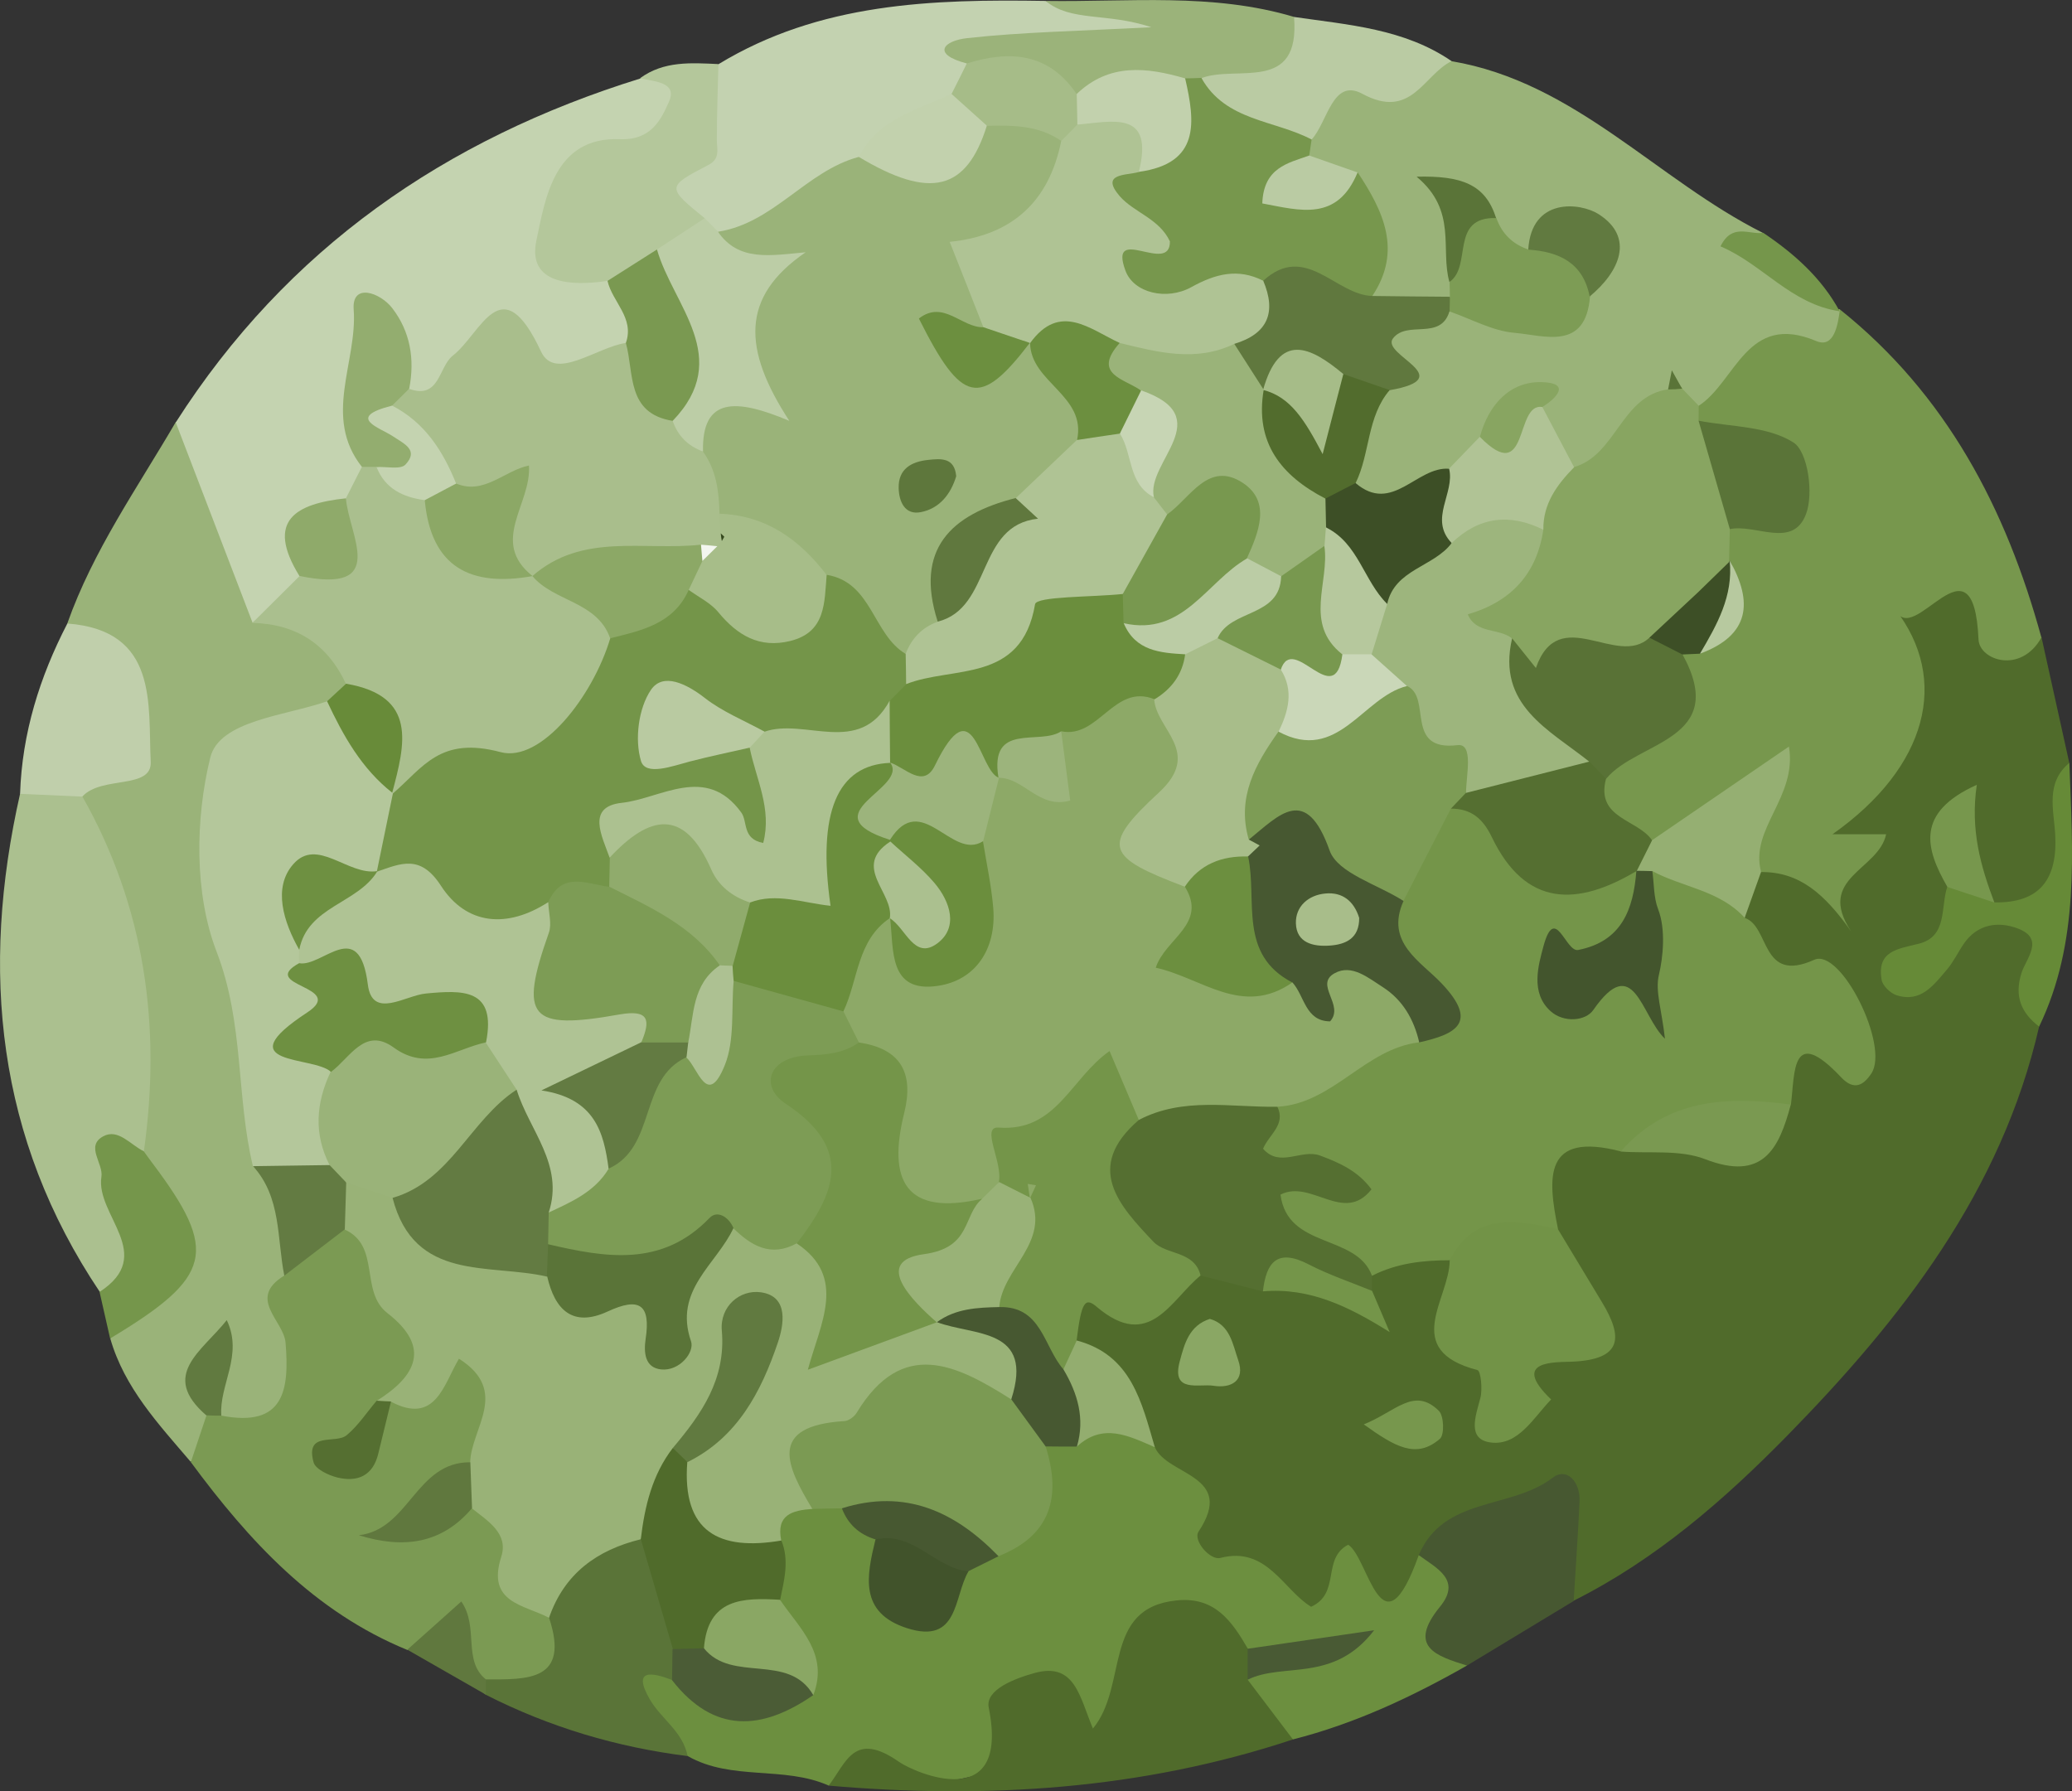 <?xml version="1.0" encoding="UTF-8"?>
<svg id="Layer_2" xmlns="http://www.w3.org/2000/svg" viewBox="0 0 133.22 115.18">
  <rect x="0" y="0" width="133.22" height="115.18" fill="#333333" stroke="none"/>
  <defs>
    <style>
      .cls-1 {
        fill: #a8bd8a;
      }

      .cls-2 {
        fill: #7d9c55;
      }

      .cls-3 {
        fill: #7a9951;
      }

      .cls-4 {
        fill: #b4c79b;
      }

      .cls-5 {
        fill: #729347;
      }

      .cls-6 {
        fill: #adc192;
      }

      .cls-7 {
        fill: #b6c89d;
      }

      .cls-8 {
        fill: #526c2d;
      }

      .cls-9 {
        fill: #556f31;
      }

      .cls-10 {
        fill: #99b277;
      }

      .cls-11 {
        fill: #7b9a53;
      }

      .cls-12 {
        fill: #acc190;
      }

      .cls-13 {
        fill: #8faa6a;
      }

      .cls-14 {
        fill: #a6bc88;
      }

      .cls-15 {
        fill: #43552d;
      }

      .cls-16 {
        fill: #6c8f3f;
      }

      .cls-17 {
        fill: #c4d3b0;
      }

      .cls-18 {
        fill: #a9be8c;
      }

      .cls-19 {
        fill: #77974d;
      }

      .cls-20 {
        fill: #b0c395;
      }

      .cls-21 {
        fill: #9db57d;
      }

      .cls-22 {
        fill: #c3d2b0;
      }

      .cls-23 {
        fill: #495a34;
      }

      .cls-24 {
        fill: #b7c99f;
      }

      .cls-25 {
        fill: #b9caa1;
      }

      .cls-26 {
        fill: #a7bd89;
      }

      .cls-27 {
        fill: #3d4f26;
      }

      .cls-28 {
        fill: #abc08f;
      }

      .cls-29 {
        fill: #bacba3;
      }

      .cls-30 {
        fill: #afc394;
      }

      .cls-31 {
        fill: #8ca866;
      }

      .cls-32 {
        fill: #35481d;
      }

      .cls-33 {
        fill: #6b8e3d;
      }

      .cls-34 {
        fill: #637b42;
      }

      .cls-35 {
        fill: #8aa764;
      }

      .cls-36 {
        fill: #60783e;
      }

      .cls-37 {
        fill: #93ad6f;
      }

      .cls-38 {
        fill: #95af72;
      }

      .cls-39 {
        fill: #688b39;
      }

      .cls-40 {
        fill: #4b5c36;
      }

      .cls-41 {
        fill: #6e9041;
      }

      .cls-42 {
        fill: #9ab379;
      }

      .cls-43 {
        fill: #c2d1ad;
      }

      .cls-44 {
        fill: #506b2b;
      }

      .cls-45 {
        fill: #668a37;
      }

      .cls-46 {
        fill: #bbcca5;
      }

      .cls-47 {
        fill: #aabf8e;
      }

      .cls-48 {
        fill: #597236;
      }

      .cls-49 {
        fill: #41532b;
      }

      .cls-50 {
        fill: #9bb37a;
      }

      .cls-51 {
        fill: #90ab6c;
      }

      .cls-52 {
        fill: #475831;
      }

      .cls-53 {
        fill: #c0cfab;
      }

      .cls-54 {
        fill: #5a7438;
      }

      .cls-55 {
        fill: #f3f6ef;
      }

      .cls-56 {
        fill: #9cb47c;
      }

      .cls-57 {
        fill: #5e773c;
      }

      .cls-58 {
        fill: #c7d5b4;
      }

      .cls-59 {
        fill: #bccda6;
      }

      .cls-60 {
        fill: #617a40;
      }

      .cls-61 {
        fill: #749549;
      }

      .cls-62 {
        fill: #78984f;
      }

      .cls-63 {
        fill: #8da967;
      }

      .cls-64 {
        fill: #88a561;
      }

      .cls-65 {
        fill: #cad7b8;
      }

      .cls-66 {
        fill: #75964b;
      }
    </style>
  </defs>
  <g id="Layer_2-2" data-name="Layer_2">
    <g>
      <path class="cls-44" d="M131.26,40.98l1.79,8.09c-.97,2.05-.37,4.22-.28,6.29.13,3.08-1.35,3.69-3.91,3.27-1.09-.04-1.7-.73-2.22-1.61-.27-.46-.4-.56-.23-.43.52.42-.69.14-.03.25s-.31,1.06.04.52c.34.42-.96,1.14.1,1.2,5.2.28,5.21.23,4.37,5.06-.14.83-.05,1.6.22,2.37-2.43,10.6-8.84,18.81-16.2,26.32-4.05,4.13-8.46,7.97-13.73,10.61-2.57-.84-4.26-6.11-7.89-1.56-2.69,3.58-8.18,4.31-12.06,2.47-4.49-2.13-7.37-5.3-8.95-9.87-.39-2.86-2.19-4.93-3.96-7.01-1.12-4.21.02-5.93,3.93-4.94,2.24.56,3.4-.4,4.9-1.31,1.41-.64,2.73-.16,4.06.29,1.94.42,3.88.97,5.81-.06.38-.26.76-.5,1.15-.74,1.52-1.05,3.11-1.35,4.82-.5,3.09,1.66,2.15,5.28,3.78,7.38,3.73-2.03,2.01-5.24,1.27-8.3-.59-5.68.4-7,5.74-7.69,1.91.41,3.59,1.63,5.69,1.51,1.74-.1,3.41-.07,3.6-2.39-.02-2.47,1.23-3.98,4.74-4.98-5.31-.13-7.02-2.62-7.03-6.54.32-1.18.68-2.33,1.48-3.29,4.63-1.57,8.41-7.23,7.99-12.76-.23-3.01-.71-5.47,3.23-6.4,3.43-.82,5.39.14,6.32,3.48.18.64.94.88,1.46,1.27Z"/>
      <path class="cls-19" d="M131.26,40.98c-1.33,2.39-3.99,1.47-4.05.14-.32-7.21-4.2.72-5.36-1.96,3.51,4.52,2.11,10.15-4.03,14.48h3.45c-.48,2.31-4.53,2.79-2.26,6.23-1.68-2.36-3.28-3.82-5.78-3.8-2.07-4.08-5.02-.09-7.47-.81-2.65-.79-5.22-1.64-3.99-5.33,2.59-2.48,3.43-6,5.22-8.96.35-.25.73-.49,1.1-.71,1.31-1.01,1.55-2.38,1.22-3.92-.09-.47-.06-.93.03-1.4.17-.71.53-1.31,1.07-1.79,2.32-1.16,3.7-2.39.35-4.07-.84-.42-1.78-.72-2.32-1.61-.2-.43-.29-.88-.29-1.36.08-.49.35-.9.57-1.34q3.08-5.98,9.57-4.88c6.85,5.47,10.69,12.8,12.96,21.09Z"/>
      <path class="cls-16" d="M74.25,93.05c.8,1.85,5.24,1.77,2.81,5.43-.37.56.74,1.86,1.4,1.69,3-.78,4.06,2.07,5.84,3.14,1.92-.88.67-3.09,2.38-3.99,1.32.8,2.14,7.38,4.54.67,3.27-.69,4.09,1.16,3.67,3.84-.17,1.08-.78,2.1-.57,3.26-3.55,2.02-7.22,3.74-11.19,4.75-1.65-.81-3.98-.99-3.48-3.78.61-1.2,1.69-1.39,2.89-1.29-.89-.2-1.74.16-2.61.17-2.89-.58-5.31-.23-6.38,3.05-.37,1.13-1.06,2.47-2.26,2.43-5.18-.15-9.88,3.47-15.2,1.84-1.05-.32-1.96-.1-2.8.55-2.89-1.29-6.25-.29-9.07-1.9-.87-.75-1.85-1.32-2.85-1.88-1.26-.7-2.01-1.78-1.61-3.21.51-1.85,1.89-2,3.47-1.39,2.13.04,3.57,5.18,6.29.85,1.06-1.66-.65-2.83-.75-4.29-.27-1.45-.22-2.93-.4-4.39-.06-2.58,1.77-3.01,3.73-3.27.81-.18,1.58-.07,2.3.32,1.09.65,1.83,1.68,2.73,2.53,1,1.13.45,5.45,3.77,1.83.55-.72,1.39-1.06,2.07-1.62,2.23-1.54,1.64-4.6,3.44-6.37.57-.43,1.19-.79,1.81-1.14,2.68-1.12,4.62-.2,6.03,2.17Z"/>
      <path class="cls-42" d="M12.26,93.99c-2.06-2.42-4.26-4.75-5.17-7.93,2.43-3.81,3.37-7.71.73-11.84-.13-7.95-2.55-15.53-3.83-23.3,2.39-3.54,1.05-7.2.34-10.84,1.65-4.67,4.5-8.71,6.97-12.94,3.75-.71,4.27,2.29,4.95,4.65.63,2.2.99,4.43,2.8,6.05,1.79,1.87,5.29,2.52,4.47,6.25-.16.76-.56,1.38-1.18,1.84-6.97,3.32-6.78,9.38-5.9,15.64.6,4.24,1.95,8.33,2.44,12.59,1.98,2.31,1.4,5.23,1.92,7.89-.1,2.7.69,5.41-.62,8.1-1.46,3.01-3.14,4.04-5.92,1.65-.3-.56.11.25-.23-.32-.04-.07.04.11.01.2,0,1.27-.55,2.05-1.79,2.29Z"/>
      <path class="cls-42" d="M118.3,19.89c-.13.99-.37,2.52-1.52,2.04-4.47-1.89-5.16,2.6-7.56,4.16-.3.24-.62.45-.95.66-.36.19-.7.41-1.01.67-1.78,1.8-2.79,4.84-6.27,3.91-1.15-.61-2.04-1.64-3.3-2.02-.56-.04-1.07.08-1.55.4-.87.69-1.51,1.69-2.7,1.9-2.28.59-4.35,3.56-6.96.66-1.3-2.73-.04-5.2.82-7.71-.88-5.07,3.43-3.95,5.94-4.99,1.9-2.16,4.9-.32,6.89-1.89-.73-1.29-1.76.16-2.55-.27-1.3-.14-2.21-.81-2.69-1.99.67-.02-.47.13-.12-.43.35-.56,0-.9-.07-.24-.13,1.28.2,2.59-.34,3.84-.28.37-.62.68-1.01.94-1.74,1.4-3.54.49-5.33.16-1.54-1.97-.75-4.9-2.76-6.69-.73-.9-1.91-1.41-2.27-2.63-.11-.47-.14-.95-.11-1.43q2.06-5.7,10.43-5.01c7.97,1.34,13.21,7.62,20.03,11.04.89,2.4,2.87,3.75,4.91,5.04l.02-.12Z"/>
      <path class="cls-17" d="M16.24,40.04c-1.65-4.3-3.29-8.59-4.94-12.88,7.14-11.18,17.33-18.22,29.86-22.11,1.28-.75,2.65-.89,3.54.37.99,1.39-.05,2.46-1.08,3.4-.85.78-1.46,1.85-2.55,2.35-3.65,1.67-3.11,3.75-.62,6.05,1.5,1.62,2.5,3.33,1.02,5.49-2.31,1.88-4.59,3.76-7.9,2.15-1.16-.56-2.24.03-3.15.8-1.56,1.31-3.19,1.55-4.92.46-2.46,1.02-.23,2.98-.88,4.34-.17.91-.58,1.71-1.09,2.47-1.79,1.08-3,2.54-3.1,4.74-.83,1.78-3,1.2-4.18,2.37Z"/>
      <path class="cls-11" d="M14.23,91.02c4.06.79,4.38-1.67,4.13-4.69-.12-1.43-2.49-2.83-.09-4.31,1.08-1.62,1.6-3.76,3.95-4.19,4.04,1.06,4.59,4.93,5.79,7.92.78,1.96-.74,3.99-3.21,4.54-.36.54-.62,1.14-.87,1.74.3-.81.69-1.57,1.27-2.22.92-.23,2.06-.07,2.43-1.29.55-1.86,1.26-3.75,3.67-2.47,2.05,1.09,3.05,3.01,2.32,5.41-.38,1.25-1.11,2.37-1.95,3.39-.83.82-2.28.59-2.95,1.71.41-.5.97-.67,1.58-.81,4.86-.15,3.95,4.88,6.3,7,1.58,1.5,2.28,3.38,1,5.19-1.74,2.46-4.13.55-6.24.44-1.62-.97-2.92-2.69-5.16-2.29-6.01-2.46-10.19-7.02-13.93-12.08.33-1,.67-1.99,1-2.99.33-.49.65-.48.97.02Z"/>
      <path class="cls-28" d="M5.3,51.22c4.03,7.13,5.08,14.78,3.95,22.81-1.31,1.67.1,3.16.28,4.74.25,2.27.89,5.03-3.11,4.3C-.22,73.18-1.28,62.4,1.29,51.04c1.44-2.17,2.77-1.99,4.01.18Z"/>
      <path class="cls-22" d="M46.19,4.13C52.7.17,59.93-.06,67.23.06c1.87,1.05,3.9.25,5.84.5.91.12,2.25-.29,2.25,1.18,0,1.13-1.01,1.64-2.08,1.74-3.06.31-6.42-.63-8.88,2.14-.81.42-1.54.92-2.07,1.69-1.45,2.45-5.22,1.25-6.4,4.11-2.9,2.22-5.56,4.88-9.49,5.25-.76,0-1.45-.25-2.05-.71-4.29-3.64-4.39-4.31-.23-8.07,1.22-1.11.81-2.85,2.08-3.76Z"/>
      <path class="cls-44" d="M80.22,108c.97,1.28,1.94,2.56,2.91,3.84-9.73,3.23-19.71,3.85-29.85,2.97,1.14-1.49,1.63-3.55,4.52-1.53,1.02.71,7.16,3.41,5.77-3.49-.23-1.16,1.7-1.88,2.98-2.23,2.57-.69,2.86,1.54,3.72,3.58,2.29-2.77.58-7.76,5.39-8.24,2.44-.25,3.54,1.33,4.56,3.09.6.66.58,1.33,0,1.99Z"/>
      <path class="cls-54" d="M31.24,107.98c2.64,0,5.43.14,4.06-3.97-.94-4.86.62-6.44,6.12-6.23,4.06,1.5,2.23,5.24,3.03,7.98-.06.94-.4,1.74-1.23,2.26-1.3-.5-2.6-.75-1.43,1.26.72,1.24,2.12,2.06,2.42,3.63-4.55-.57-8.88-1.86-12.97-3.94-.34-.22-.45-.44-.34-.66.11-.22.22-.33.34-.33Z"/>
      <path class="cls-4" d="M46.19,4.13c-.04,1.62-.1,3.25-.1,4.87,0,.63.24,1.21-.57,1.62-2.67,1.39-2.66,1.42-.21,3.41-.1,1.58-.89,2.73-2.27,3.49-1.22.98-2.5,1.53-3.99.54-2.27.34-5.17.24-4.56-2.61.56-2.61,1.11-6.67,5.36-6.5,2.05.08,2.66-1.3,3.15-2.38.6-1.31-.95-1.32-1.85-1.54,1.53-1.12,3.28-.99,5.03-.91Z"/>
      <path class="cls-52" d="M94.32,107.09c-1.98-.62-3.85-1.2-1.73-3.79,1.41-1.73-.25-2.48-1.37-3.31,1.6-3.79,5.93-2.92,8.6-4.97.93-.72,1.79.28,1.74,1.5-.1,2.14-.25,4.28-.38,6.42-2.29,1.38-4.58,2.77-6.86,4.15Z"/>
      <path class="cls-50" d="M62.16,4.08c-2.32-.61-1.47-1.47.04-1.63,3.54-.39,7.12-.45,11.83-.7-2.91-.96-5.15-.33-6.8-1.69,5.34.08,10.73-.54,15.98,1.03,1.98,4.55,1.41,5.18-4.98,5.59-.5.04-1.01.08-1.51.13-2.59-.5-5.1.41-7.66.49-1.92-1.89-5.34-.57-6.9-3.22Z"/>
      <path class="cls-53" d="M5.3,51.22c-1.34-.06-2.67-.12-4.01-.18.13-3.9,1.26-7.51,3.04-10.95,5.89.44,5.18,5.25,5.36,8.89.09,1.8-3.16.88-4.39,2.23Z"/>
      <path class="cls-29" d="M77.25,5.02c2.28-.86,6.36,1,5.95-3.93,3.5.51,7.08.75,10.13,2.84-1.81.89-2.58,3.81-5.74,2.1-1.92-1.04-2.23,1.83-3.26,2.94-4.88,1.93-6.38,1.09-7.08-3.95Z"/>
      <path class="cls-45" d="M131.11,66.01c-1.16-.89-1.61-1.95-1.14-3.44.29-.94,1.53-2.2-.23-2.87-1.26-.48-2.61-.3-3.49,1-.37.54-.65,1.15-1.07,1.64-.85.99-1.67,2.15-3.24,1.65-.4-.13-.89-.6-.96-.99-.32-1.86,1.02-1.98,2.38-2.32,1.87-.46,1.4-2.35,1.84-3.66,1.38-.78,2.15.24,3.02,1,2.99.06,4.08-1.56,3.92-4.37-.09-1.59-.64-3.31.91-4.6.21,5.75.67,11.52-1.94,16.95Z"/>
      <path class="cls-66" d="M6.41,83.06c3.67-2.39-.27-4.92.11-7.39.14-.87-1.05-1.98.12-2.61.96-.52,1.75.55,2.6.96.19.26.38.53.57.78,4.26,5.67,3.87,7.29-2.73,11.26-.23-1-.45-2-.68-3Z"/>
      <path class="cls-36" d="M31.24,107.98c0,.33,0,.66,0,.98-1.68-.96-3.37-1.93-5.05-2.89,1.08-.97,2.17-1.94,3.47-3.1,1.15,1.66.07,3.8,1.58,5.01Z"/>
      <path class="cls-66" d="M118.28,20.01c-3.11-.44-4.96-3.03-7.66-4.17.75-1.53,1.86-.73,2.75-.87,1.99,1.34,3.75,2.9,4.91,5.04Z"/>
      <path class="cls-61" d="M112.18,59.02c1.63.54,1.01,4.25,4.47,2.69,1.71-.77,4.85,5.53,3.67,7.31-.51.77-1.12,1.12-1.94.25-3.2-3.39-2.97-.35-3.23,1.74-3.15,2.81-7.66.68-10.94,3.02-4.98-1.29-4.71,1.68-4.04,4.98-1.65,2.98-4.51,1.78-6.95,2.02-1.73,0-3.42.19-4.99.99-2.5.44-4.58-.56-6.43-2.07-1.27-1.04-2.05-2.66-.65-3.85,2.02-1.73-.78-.08-.32-.54-3.29-2.16-.3-3.95.34-5.88,2.54-1.96,6.23-2.13,8.02-5.21.44-2.32-2.18-4.43-.45-6.8,1.04-2.56.6-5.97,4.11-7.1,1.83-.11,3.68-.09,4.99,1.42,1.87,2.16,4.56,2.41,7.02,3.18.39.27.66.64.81,1.09.14,1.33-.04,2.6-.49,3.88-.21.6-1.38.6-.89,1.49.07.13.69.27.9.19.84-.31,1.09-.91.75-1.81-.54-1.44-.29-2.9.09-4.34,3.71-1.96,5.57-.48,6.16,3.33Z"/>
      <path class="cls-61" d="M77.19,82.01c-1.93,1.58-3.28,4.89-6.67,2.02-.75-.64-.99-.36-1.3,2.16.84,1.13.32,1.85-.73,2.41-2.84.34-3.32-2.58-5.11-3.7-1.64-2.44,0-4.49.73-6.62-.08.03-.09-.34-.16-.31-.48-.5-.92-.99-1.2-1.61-.99-1.73-2.51-4.07-.34-5.22,3.09-1.64,5.33-5.3,9.2-4.95,2.96.27,2.74,3.22,3.1,5.44-.02,2.62.11,5.1,2.47,6.98,1.06.85,1.21,2.26.02,3.4Z"/>
      <path class="cls-9" d="M77.19,82.01c-.39-1.61-2.2-1.3-3.03-2.17-2.19-2.31-4.49-4.77-.94-7.83,3.16-4.64,5.62-4.87,8.91-.85.56,1.16-.54,1.78-.92,2.7,1.08,1.25,2.47-.01,3.67.44,1.26.47,2.43.99,3.3,2.17-1.78,2.26-3.87-.67-5.85.34.46,3.52,4.87,2.5,5.88,5.21,0,.33,0,.65,0,.98-1.13,1.2-2.07.13-3.05-.27-1.38-.56-2.76-1.23-3.97.3-1.34-.34-2.67-.68-4.01-1.02Z"/>
      <path class="cls-5" d="M93.21,81.04c1.6-3.15,4.27-2.59,6.95-2.02.94,1.56,1.89,3.13,2.83,4.69,1.37,2.26,1.34,3.69-1.88,3.84-1.09.05-4.04-.12-1.38,2.43-1.13,1.17-2.11,2.98-3.86,2.77-1.58-.19-.99-1.71-.69-2.86.15-.57.03-1.75-.19-1.8-4.94-1.29-1.79-4.57-1.78-7.05Z"/>
      <path class="cls-38" d="M112.18,59.02c-1.59-1.77-3.98-1.96-5.94-3.01-.36.7-.7.69-1.03-.02h.03c-.69-1.15-.77-2.01.97-1.96,2.8-1.92,5.6-3.83,8.81-6.03.55,3.27-2.54,5.28-1.79,8.06-.35.99-.71,1.97-1.06,2.96Z"/>
      <path class="cls-3" d="M104.2,74.04c2.98-3.41,6.87-3.57,10.94-3.02-.76,2.86-1.8,4.95-5.51,3.51-1.63-.63-3.61-.35-5.43-.49Z"/>
      <path class="cls-37" d="M68.37,88.05c.29-.62.57-1.24.86-1.86,3.52.93,4.17,3.97,5.02,6.86-1.67-.72-3.33-1.6-5.02-.03-1.28-1.48-2.15-3.04-.87-4.97Z"/>
      <path class="cls-19" d="M128.23,58.03c-1.01-.33-2.01-.67-3.02-1-1.43-2.48-2.06-4.79,1.89-6.57-.43,2.88.25,5.25,1.13,7.57Z"/>
      <path class="cls-35" d="M77.79,84.8c1.31.38,1.47,1.65,1.82,2.65.47,1.33-.45,1.83-1.59,1.65-.93-.15-2.74.5-2.16-1.6.29-1.06.58-2.27,1.93-2.7Z"/>
      <path class="cls-61" d="M81.2,83.03c.21-1.87.92-2.78,2.93-1.74,1.31.68,2.72,1.15,4.09,1.71.38.88.75,1.77,1.13,2.65-2.59-1.62-5.11-2.88-8.15-2.62Z"/>
      <path class="cls-19" d="M87.69,91.58c2.04-.81,3.22-2.44,4.82-.87.33.32.37,1.54.07,1.8-1.52,1.32-2.89.51-4.9-.93Z"/>
      <path class="cls-64" d="M108.16,24.99c.35.37.71.73,1.06,1.1,0,.32-.01.64-.01.95,1.71,2.02,5.18,3.54,2.01,6.97-.02.7-.03,1.41-.05,2.11-.03.88-.33,1.67-.74,2.44-.26.35-.56.66-.89.94-1.01.86-2.16,1.54-3.11,2.47-3.5,3.88-6.05,4.26-11.18,1.67-3.81-4.08-3.82-4.25.51-7.82.94-.77,1.48-1.69,1.74-2.84.36-2.1,1.54-3.16,3.72-2.95,2.72-.81,3.01-4.58,6.05-5,.28-.48.58-.5.91-.05Z"/>
      <path class="cls-48" d="M97.22,41.04c.51.64,1.02,1.28,1.53,1.91,1.48-4.23,5.22.02,7.3-1.95,1.21-.63,2.19-.81,2.13,1.08,3.04,5.54-2.91,5.55-4.91,7.99-.75.29-1.51.32-2.26-.01-.68-.47-1.32-.97-2.07-1.32-4.38-2.08-4.74-3.71-1.72-7.7Z"/>
      <path class="cls-9" d="M102.18,48.96c.36.37.72.74,1.08,1.11-.68,2.57,2.04,2.59,2.96,3.96-.33.65-.65,1.31-.98,1.96-3.8,2.28-7.14,2.37-9.32-2.16-.58-1.21-1.34-1.84-2.65-1.84-.46-.74-.2-1.38.25-2.01,2.71-1.81,5.59-2.16,8.64-1.03Z"/>
      <path class="cls-54" d="M111.22,34.02c-.67-2.32-1.34-4.65-2.01-6.97,2.07.4,4.44.34,6.1,1.4.93.59,1.31,3.28.81,4.6-.85,2.26-3.23.62-4.9.97Z"/>
      <path class="cls-27" d="M108.17,42.08c-.71-.36-1.42-.72-2.12-1.08,1.05-.98,2.1-1.96,3.15-2.94,0,0,.04-.04.04-.04.65-.63,1.29-1.26,1.94-1.89,0,0,.04-.09.04-.09,1.23,2.59.42,4.53-1.91,5.99-.38.02-.76.03-1.13.05Z"/>
      <path class="cls-24" d="M109.3,42.03c1.09-1.85,2.15-3.71,1.91-5.99,1.52,2.68,1.29,4.81-1.91,5.99Z"/>
      <path class="cls-10" d="M41.2,98.97c-2.82.69-4.92,2.21-5.9,5.05-1.6-.85-4.03-.95-3.07-3.93.48-1.5-.88-2.3-1.89-3.11-.99-.95-.94-1.94-.11-2.95.05-2.19,2.58-4.57-.72-6.67-.98,1.63-1.49,4.29-4.38,2.76-.32.27-.62.24-.91-.05,2.56-1.6,3.5-3.46.69-5.64-1.8-1.4-.41-4.33-2.76-5.38-.97-.96-.95-2.03-.37-3.16,1.1-1.15,2.38-1.27,3.79-.65,2.48,3.75,7.31,3.23,10.47,5.75,3.14,2.71,5.9,1.04,8.44-.93.8-.62,1.08-1.94,2.28-2.31,1.77-.59,3.29.3,4.86.82,1.45.47,3.1,1.1,3.42,2.6.71,3.34,2.99,2.18,4.96,2.08.48.1.95.22,1.42.33,2.76,1.29,6.56,1.82,4.79,6.46-.78,1.24-2.01,1.77-3.34,1.45-5.2-1.25-7.88,2.2-10.65,5.53-1.27.09-2.33.37-1.99,2.03-1.22,1.98-3.08,2.76-5.04,1.61-2.46-1.44-2.84-3.84-1.82-6.45,1.27-1.28,2.77-2.38,3.39-3.95-.72,1.16-1.49,2.55-2.95,3.34-1.76,1.35-.03,4.42-2.63,5.36Z"/>
      <path class="cls-11" d="M52.23,97.02c-1.64-2.73-2.94-5.34,2.07-5.65.28-.02.64-.29.79-.55,2.93-4.82,6.4-3.08,9.92-.85,1.9.16,3.37.63,2.22,3.03,1.02,3.23.35,5.73-3.04,7.06-3.55-.39-6.68-2.17-10.08-3.08-.63.01-1.26.02-1.89.04Z"/>
      <path class="cls-44" d="M41.2,98.97c.25-2.11.73-4.14,2.06-5.87.45.16.75.47.93.9-.35,4.52,2.06,5.73,6.05,5.05.52,1.28.18,2.55-.08,3.81-.59,2.03-3.37,1.87-3.94,3.92-1.31,1.02-2.24.55-2.96-.76-.69-2.35-1.37-4.71-2.06-7.06Z"/>
      <path class="cls-49" d="M62.27,101.03c-.96,1.62-.6,4.74-3.97,3.65-3.08-1-2.58-3.36-2.01-5.7,3.02-2.32,4.52-.17,5.98,2.05Z"/>
      <path class="cls-52" d="M67.23,93c-.74-1.01-1.47-2.02-2.21-3.03,1.49-4.63-2.4-4.06-4.78-4.96.75-2.76,2.35-1.96,4.01-.97,2.73-.07,2.85,2.56,4.12,4,.92,1.55,1.4,3.17.87,4.97-.67,0-1.33,0-2-.01Z"/>
      <path class="cls-35" d="M45.26,105.98c.24-3.22,2.51-3.26,4.89-3.12,1.26,1.85,3.16,3.48,2.14,6.13-2.39-.9-6.54,2.31-7.03-3.01Z"/>
      <path class="cls-40" d="M45.26,105.98c1.81,2.25,5.44.26,7.03,3.01-3.3,2.28-6.38,2.5-9.08-.96.01-.67.02-1.33.03-2,.67-.02,1.34-.03,2.01-.05Z"/>
      <path class="cls-52" d="M62.27,101.03c-2.16-.2-3.56-2.6-5.98-2.05-1.04-.32-1.77-.97-2.16-2,4.06-1.28,7.28.2,10.07,3.08-.64.32-1.29.64-1.93.96Z"/>
      <path class="cls-23" d="M80.22,108c0-.66,0-1.33,0-1.99,2.37-.35,4.73-.69,8.13-1.19-2.62,3.42-5.85,2.04-8.13,3.18Z"/>
      <path class="cls-47" d="M22.24,32.04c.34-.67.68-1.34,1.02-2.01.34-.35.74-.54,1.22-.59,1.37.32,2.58.97,3.72,1.79,1.26,2.37,3.52,3.34,5.86,4.23.46.13.9.29,1.34.49,1.62,1.66,5.01,1.23,5.27,4.48-.35,6.41-4.14,10.32-10.51,10.74-1.47.1-2.77,1.05-4.3.71-.49-.13-.92-.37-1.28-.72-.86-2.36-.19-5.23-2.33-7.18-1.19-2.56-3.2-3.86-6.02-3.93,1.01-1,2.01-2,3.02-3,.78-1.79,1.74-3.48,2.99-4.99Z"/>
      <path class="cls-4" d="M16.26,74.98c-1.08-4.52-.56-9.18-2.33-13.78-1.44-3.73-1.38-8.54-.41-12.49.59-2.39,4.8-2.68,7.52-3.62,3.96.13,3.19,3.64,4.19,5.88l.03.07c2,1.46,1.6,3.18.55,4.96-.27.42-.62.78-1.03,1.06-1.61.58-3.37,1-3.56,3.16.11.41.18.81.31,1.21,1.99,2.34-.77,5.39,1.22,7.73.09,2.41.67,4.94-1.73,6.69-1.72.39-3.37.49-4.76-.88Z"/>
      <path class="cls-34" d="M16.26,74.98c1.65-.02,3.29-.05,4.94-.07.62.12.97.5,1.06,1.12-.03,1-.06,2.01-.09,3.01-1.3.99-2.59,1.99-3.89,2.98-.48-2.4-.18-5.02-2.01-7.04Z"/>
      <path class="cls-39" d="M25.22,50.97c-1.97-1.55-3.15-3.66-4.19-5.88.41-.38.81-.75,1.22-1.13,4.62.79,3.79,3.9,2.97,7Z"/>
      <path class="cls-60" d="M14.23,91.02c-.32,0-.65,0-.97-.02-3-2.6-.28-4.1,1.32-6.12,1.08,2.25-.5,4.17-.35,6.14Z"/>
      <path class="cls-19" d="M77.25,5.02c1.55,2.77,4.69,2.69,7.08,3.95-.05.34-.1.68-.15,1.02.34,2.36,1.81,1.46,3.11,1.09,1.65,2.49,2.88,5.03.95,7.94-1.94,3.28-4.67-.12-6.89.82-1.41.28-2.82.31-4.25.78-2.64.86-5.73.32-6.44-2.57-.7-2.87-3.36-6.74,1.54-8.87,1.98-.75,2.8-2.63,3.99-4.14.35,0,.7-.02,1.06-.03Z"/>
      <path class="cls-36" d="M81.22,18.05c2.73-2.49,4.64.92,7.02.98,1.66.02,3.31.04,4.97.05.26.22.34.43.25.64-.09.21-.18.31-.27.31-.58,1.89-2.72.54-3.63,1.73-.8,1.07,4.36,2.53-.22,3.33-1.01.61-2.05,1.07-3.26.62-1.48-.79-2.95-1.08-4.41.08-.5.1-.98.09-1.47-.04-1.62-.71-2.24-2.02-2.22-3.71.29-1.96,2.14-2.67,3.23-3.99Z"/>
      <path class="cls-2" d="M93.2,20.03c.01-.32.02-.63.02-.95,0-.31-.01-.63-.02-.94.4-1.23.36-2.53.56-3.78.35-2.22,1.43-1.63,2.45-.34.36,1.02,1.06,1.69,2.08,2.03,2.99-1.18,4.71-.7,3.94,3.02-.28,3.5-2.92,2.5-4.85,2.33-1.42-.12-2.78-.89-4.17-1.37Z"/>
      <path class="cls-20" d="M101.21,30.04c-1.1,1.12-2,2.34-1.98,4.01-2.27.87-4.2,3.15-7.03,1.63-2.06-2.27-.36-3.88.98-5.56.66-.68,1.32-1.36,1.97-2.04,1.5-.29,1.77-3.18,4.01-1.92.68,1.29,1.36,2.58,2.04,3.87Z"/>
      <path class="cls-27" d="M93.17,30.13c.39,1.58-1.32,3.23.16,4.78.65,2.99-1.83,3.77-3.58,5.06-3.64.1-4.05-3.27-5.7-5.3-.55-1.28-.42-2.46.48-3.55.86-.68,1.73-.9,2.63-.06,2.36,2.02,3.93-1.09,6.01-.92Z"/>
      <path class="cls-8" d="M87.17,31.05c-.65.34-1.3.67-1.96,1.01-2.34,1.25-3.85-.09-4.94-1.86-1.17-1.88-1.2-3.79.98-5.15h-.04c1.46-1.66,3.65.38,5.16-1,.99.34,1.99.69,2.98,1.03-1.47,1.72-1.25,4.05-2.18,5.96Z"/>
      <path class="cls-60" d="M102.21,19.07c-.42-2.17-1.96-2.89-3.95-3.02.2-3.38,3.35-3.04,4.54-2.27,2.31,1.49,1.34,3.69-.6,5.29Z"/>
      <path class="cls-29" d="M87.29,11.08c-1.31,3.18-3.68,2.46-6.13,2,.08-2.3,1.64-2.59,3.02-3.08,1.04.36,2.07.73,3.11,1.09Z"/>
      <path class="cls-64" d="M99.16,26.17c-1.79-.3-.82,5.17-4.01,1.92.55-2.06,1.93-3.58,3.98-3.52,1.88.05.97,1.02.03,1.6Z"/>
      <path class="cls-54" d="M96.19,14.02c-3-.08-1.51,3.1-3,4.11-.6-2.11.53-4.58-2.11-6.77,2.88-.07,4.43.48,5.11,2.66Z"/>
      <path class="cls-54" d="M108.16,24.99c-.3.03-.6.05-.91.05.08-.41.16-.82.24-1.23.22.39.44.79.66,1.18Z"/>
      <path class="cls-18" d="M26.3,25c1.98.71,1.89-1.41,2.81-2.13,1.86-1.45,3.11-5.76,5.68-.26.9,1.92,3.58-.29,5.45-.56,2.6.04,2.19,3.2,4.11,3.95.92.81,2.16,1.15,2.98,2.09,1.07,1.38,1.1,2.95.81,4.57-.13.51-.27,1.03-.4,1.54-.07.25-.13.51-.2.76-.14.22-.28.44-.41.66-.35.37-.77.63-1.26.79-3.82,1.13-7.67,2-11.64.64h0c-3.03-.45-3.88-3.33-5.72-5.11-1.16-1.96-3.83-2.92-3.82-5.67.28-.74.81-1.16,1.6-1.26Z"/>
      <path class="cls-3" d="M43.25,27.06c-2.99-.48-2.47-3.07-3.01-5.01.57-1.61-.87-2.63-1.18-3.99,1.06-.67,2.12-1.35,3.18-2.02,3.39.46,5.49,2.47,5.28,5.8-.15,2.35-.81,5.16-4.27,5.22Z"/>
      <path class="cls-37" d="M26.3,25c-.36.36-.72.71-1.08,1.07-.37,1.19.47,1.28,1.29,1.54,1.56.49,1.57,1.79.86,2.78-1.06,1.48-2.24,1.03-3.15-.37-.32,0-.63,0-.95,0-2.54-3.21-.28-6.75-.53-10.12-.13-1.73,1.69-1.1,2.47-.1,1.17,1.51,1.47,3.3,1.1,5.19Z"/>
      <path class="cls-13" d="M22.24,32.04c.19,2.38,2.8,6.19-2.99,4.99-2.21-3.58-.21-4.65,2.99-4.99Z"/>
      <path class="cls-36" d="M30.24,94.02c.04.98.07,1.97.11,2.95-1.93,2.28-4.38,2.64-7.28,1.74,3.24-.36,3.67-4.73,7.17-4.69Z"/>
      <path class="cls-9" d="M24.23,90.06c.3.02.61.04.91.05-.27,1.12-.55,2.24-.82,3.36-.34,1.42-1.34,1.84-2.62,1.53-.58-.14-1.42-.54-1.54-.98-.55-2.03,1.43-1.14,2.14-1.75.74-.62,1.29-1.47,1.92-2.21Z"/>
      <path class="cls-42" d="M46.26,33.03c-.03-1.42-.2-2.8-1.06-3.99-.34-.36-.84-.96-.63-1.26,2.8-4.03,2.06-8.47,1.59-12.88,3.58-.55,5.67-3.9,9.05-4.81,3.07-.48,6.03-1.18,8.25-3.6,1.81-.76,3.51-.61,5.05.66,2.84,2.65.87,4.96-.42,7.42-1.11,2.12-3.73,3.39-3.48,6.17.18.7.79.32,1.24.39.49.04.91.19,1.31.43,2.01,1.89,4.36,3.59,3.53,6.91-.05,2.86-2.84,3.22-4.34,4.76-3.66,1.1-4.91,3.85-5.02,7.38-.84.89-1.83,1.57-2.83,2.26-3.41.92-4.32-2.65-6.64-3.69-2.26-1.69-3.98-3.88-5.61-6.15Z"/>
      <path class="cls-59" d="M46.16,14.9c1.34,1.93,3.34,1.53,5.64,1.32-4.21,2.88-4.04,6.25-1.05,10.84-3.44-1.45-5.63-1.54-5.55,1.97-.96-.35-1.62-1-1.95-1.97,3.91-4.06.02-7.41-1.01-11.02,1.02-.67,2.05-1.34,3.07-2.01.28.29.57.58.85.86Z"/>
      <path class="cls-43" d="M63.45,8.08c-1.31,4.19-3.65,4.76-8.23,2.01,1.24-2.45,3.75-3.03,5.96-4.05,1.3.08,2.46.32,2.27,2.04Z"/>
      <path class="cls-14" d="M63.45,8.08c-.76-.68-1.52-1.36-2.27-2.04.33-.65.66-1.3.98-1.96,2.77-.86,5.26-.69,7.06,1.96.55.57.8,1.24.67,2.03-.31.74-.73,1.29-1.66.99-1.45-1.01-3.12-1.01-4.78-.97Z"/>
      <path class="cls-43" d="M69.27,8.01c-.01-.66-.03-1.31-.04-1.97,2.09-2,4.5-1.72,6.97-1,.65,2.82.97,5.47-2.98,6.01-.89-1.57-3.03-1.52-3.95-3.05Z"/>
      <path class="cls-63" d="M82.13,71.16c-2.99.05-6.05-.65-8.91.85-.57-1.35-1.15-2.7-1.88-4.43-2.52,1.76-3.4,5.2-7.14,4.92-1.16-.09.29,2.26.02,3.5-.32.62-.32,1.38-.87,1.89-6.34,1.83-6.41,1.85-7.51-4.79-.31-1.89-1.65-3.13-2.34-4.76-.41-.85-.91-1.68-.83-2.68-.1-3.51.13-6.8,4.71-7.31q4.84,1.91,4.36-4.03c-.2-1.73.16-3.3,1.27-4.67.29-.37.65-.68,1.07-.91,1.74-.45,2.38-2.01,3.32-3.29,2.31-1.44,4.36-3.93,7.55-1.99,2.84,2.57,4.95,5.21,1.61,8.99-1,1.12-.42,2.43.64,3.42.82.84,1.58,1.8,1.49,2.99-.28,3.54,1.78,3.21,4.08,2.58,5.44-1.45,8.93.86,8.46,5.58-3.47.41-5.53,3.95-9.11,4.14Z"/>
      <path class="cls-2" d="M94.26,50.97c-.33.34-.65.69-.98,1.03-1.02,1.98-2.03,3.95-3.05,5.93-2.09,1.47-3.75-.19-5.38-.95-1.64-.76-3.17-1.6-5.03-1.62-3.26-2.64-2.88-5.29,1.34-9.59,3.41.07,6.09-2.08,9.18-3.03,5.3,2.28,6.16,4.09,3.92,8.22Z"/>
      <path class="cls-52" d="M80.3,53.98c1.96-1.59,3.67-3.57,5.19.71.52,1.46,3.11,2.18,4.75,3.24-1.2,2.68,1.11,3.88,2.45,5.3,2.38,2.51.95,3.26-1.44,3.79-.34-1.47-1.06-2.73-2.34-3.55-.93-.59-1.99-1.5-3.09-.9-1.35.73.65,2.05-.3,3.1-1.6-.01-1.64-1.64-2.42-2.5q-4.71-.61-4.11-7.64c.36-.58.9-1.01,1.31-1.55Z"/>
      <path class="cls-15" d="M105.21,55.99c.34,0,.68.01,1.03.02.11.82.08,1.7.37,2.45.5,1.29.32,3.09.05,4.22-.25,1.04.18,2.24.39,4.11-1.55-1.47-1.98-5.63-4.61-1.85-.49.71-1.89.84-2.74.08-1.33-1.19-.78-2.99-.46-4.19.75-2.75,1.42.41,2.23.25,2.8-.55,3.55-2.61,3.74-5.08Z"/>
      <path class="cls-10" d="M63.16,77.06c.36-.35.72-.71,1.08-1.06.66.33,1.32.67,1.98,1h.03c1.3,2.91-1.82,4.56-2,7.04-1.4.03-2.81.09-4.01.97,0,0,0,0,0,0-2.34-.16-4.18-1.03-4.02-3.7.14-2.27,1.85-2.81,3.87-2.82,1.19,0,2.09-.87,3.07-1.44Z"/>
      <path class="cls-63" d="M66.21,77l-.13-.88c.18.03.35.06.53.09-.12.27-.25.53-.37.8,0,0-.03-.01-.03-.01Z"/>
      <path class="cls-21" d="M94.26,50.97c0-1.1.51-3.19-.55-3.06-3.44.41-1.62-3.07-3.24-3.8-1.37-.15-2.55-.58-3.04-2.04-.28-1.55.67-2.43,1.76-3.24.49-2.24,3-2.37,4.15-3.92,1.76-1.69,3.73-1.92,5.89-.85q-.63,4.21-4.86,5.44c.54,1.28,2,.86,2.85,1.55-1,4.3,2.38,5.86,4.96,7.92-2.64.67-5.28,1.34-7.92,2.01Z"/>
      <path class="cls-64" d="M109.23,38.02s-.04.04-.04.04.04-.04.04-.04Z"/>
      <path class="cls-2" d="M54.23,65.03c.33.66.66,1.33.99,1.99.66,2.46.14,5,.62,7.53.63,3.27-1.48,4.94-4.61,5.39-1.66.91-2.92.17-4.09-.98-.98-.34-1.41.45-2.01.94-4.36,3.55-6.27,3.58-10.74.18-.35-.68-.45-1.39-.29-2.14.66-1.87,2.8-2.49,3.58-4.27,2.18-2.21,2.45-5.94,5.72-7.32,2.46-.42,1.95-3.69,4.17-4.35,2.85-.37,5.3.14,6.66,3.02Z"/>
      <path class="cls-61" d="M51.23,79.95c2.45-3.19,3.71-6.06-.71-8.98-1.72-1.14-1.08-3.02,1.42-3.11,1.17-.04,2.29-.13,3.28-.83,2.7.39,3.55,1.96,2.92,4.52-1.08,4.33.05,6.68,5.02,5.52-1.28,1.05-.65,3.15-3.76,3.57-3.32.45-.72,3.02.83,4.38-2.59.95-5.17,1.9-8.29,3.05.82-3.02,2.53-5.95-.71-8.12Z"/>
      <path class="cls-42" d="M22.25,76.02c-.35-.37-.7-.74-1.06-1.11-1.03-2.01-.87-4,.06-5.98-.66-2.82,1.2-4.57,3.29-3.9,2.55.81,5.09.06,7.49.92,1.62.83,2.7,1.98,2.4,3.96-.7,1.81-1.7,3.51-2.82,5.02-1.51,2.05-3.35,4.22-6.39,2.08-1-.33-1.99-.66-2.99-.99Z"/>
      <path class="cls-34" d="M25.24,77.02c3.74-1.08,4.99-5.02,7.98-6.96,3.67,1.85,5.22,4.26,2.06,7.89-.01.68-.03,1.36-.04,2.05.66.72,2.48,1.48-.08,2.08-3.73-.86-8.52.36-9.92-5.06Z"/>
      <path class="cls-54" d="M35.16,82.08c.03-.69.05-1.38.08-2.08,3.69.86,7.31,1.5,10.38-1.69.5-.52,1.23-.07,1.54.65-1.09,2.34-3.87,3.99-2.73,7.28.24.7-.73,1.93-1.92,1.81-1.07-.11-1.12-1.12-1-1.95.34-2.23-.4-2.72-2.43-1.78-2.26,1.05-3.41-.1-3.9-2.26Z"/>
      <path class="cls-60" d="M44.19,94c-.31-.3-.62-.6-.93-.9,1.84-2.18,3.42-4.42,3.15-7.54-.14-1.56,1.16-2.66,2.51-2.47,1.84.26,1.46,2.15,1.09,3.24-1.07,3.15-2.59,6.09-5.81,7.68Z"/>
      <path class="cls-61" d="M53.16,36.96c2.91.48,2.95,3.81,5.06,5.08.77.38,1.2,1.03,1.4,1.84.19.79.1,1.54-.27,2.26-3.27,4.04-5.86,4.47-10.6,1.79-.46-.54-1.05-.75-1.75-.7.59,0,1.13.12,1.58.53.82,1.2,2.25,2.03,2.15,3.78-.08,1.41.9,3.1-.87,4.05-1.38.74-2.53.09-3.51-1.01-2.43-2.71-3.23.43-4.65,1.34-.56.44-1,.99-1.33,1.61-1.02,1.59-2.96,1.29-4.35,2.11-5.54,2.89-6.42,2.62-11.79-3.61.34-1.67.69-3.34,1.03-5.01,1.96-1.69,3.03-3.7,6.93-2.66,2.59.69,5.93-3.57,7.05-7.33,1.04-2.19,2.33-4.11,5.03-4.41,2.98-.31,5.83,2.78,8.89.34Z"/>
      <path class="cls-31" d="M44.28,37.93c-.97,2.19-3.04,2.61-5.05,3.11-.83-2.38-3.6-2.34-5-4,3.21-2.82,7.17-1.61,10.84-2.02.41.18.63.5.68.94-.12.93-.87,1.39-1.46,1.97Z"/>
      <path class="cls-31" d="M29.33,31.09c1.79.75,3.09-.83,4.68-1.16.17,2.49-2.56,4.89.23,7.11-3.96.71-6.53-.54-6.93-4.88.34-.99,1.14-1.1,2.02-1.07Z"/>
      <path class="cls-17" d="M29.33,31.09c-.67.36-1.35.71-2.02,1.07-1.39-.19-2.55-.73-3.1-2.13.64-.04,1.54.18,1.86-.16.87-.93-.08-1.33-.78-1.8-.86-.58-3.11-1.22-.08-1.99,2.1,1.08,3.27,2.91,4.12,5.02Z"/>
      <path class="cls-30" d="M24.22,56.05c1.55-.53,2.8-1.15,4.13.9,1.65,2.55,4.27,2.75,6.89,1.06,2.81,1.39,3.73,4.94,7.18,5.87,1.5.41.76,2.5-.33,3.7-2.1,2.09-2.02,5.03-2.96,7.57-.89,1.48-2.39,2.13-3.85,2.81,1.01-3.07-1.26-5.29-2.06-7.89-.66-1.01-1.32-2.02-1.99-3.04-.34-.34-.7-.94-1.09-.93-4.25.17-7.83-1.34-10.92-4.17,0-.29,0-.58.01-.86-1.02-4.35,2.64-4.07,5.02-5.05l-.03.03Z"/>
      <path class="cls-41" d="M19.23,61.93c1.49.28,3.86-3.05,4.42,1.37.28,2.27,2.41.7,3.73.58,2.35-.22,4.56-.35,3.87,3.14-1.96.41-3.74,1.93-5.94.33-1.87-1.36-2.82.69-4.03,1.57-1.1-1.05-6.8-.36-1.53-3.82,2.6-1.7-3.22-1.69-.5-3.18Z"/>
      <path class="cls-41" d="M24.26,56.02c-1.26,2.09-4.48,2.24-5.02,5.05-1.01-1.79-1.71-3.99-.39-5.5,1.54-1.77,3.52.74,5.4.44Z"/>
      <path class="cls-30" d="M69.27,8.01c2.24-.18,4.96-.98,3.95,3.05-.8.23-2.51.06-1.23,1.55.91,1.05,2.54,1.44,3.23,2.91.03,2.19-3.98-1.17-2.86,1.88.53,1.44,2.65,1.94,4.24,1.06,1.56-.86,2.99-1.23,4.62-.41.86,2.03.3,3.41-1.86,4.06-1.63,4.15-4.53,2.43-7.25,1.59-2.2.3-4.26.11-5.88-1.64h-.02c-.93-.55-2.31.28-2.98-1.01-.72-1.83-1.44-3.67-2.17-5.5,3.98-.4,6.38-2.55,7.17-6.48.34-.35.69-.7,1.03-1.05Z"/>
      <path class="cls-42" d="M71.99,22.05c2.45.6,4.9,1.25,7.37.06.63.98,1.26,1.97,1.89,2.95-.58,3.41,1.13,5.53,3.97,7,.01.62.03,1.23.04,1.85.39.42.47.9.23,1.42-.78,1.38-1.5,2.81-3.32,3.04-1.07.09-2.03-.15-2.8-.93-.99-1.95-2.75-2.74-4.78-3.13-.67-.31-1.19-.78-1.55-1.42-.69-2.07.31-4.55-1.56-6.34-.74-1.61-3.89-3.52.53-4.5Z"/>
      <path class="cls-14" d="M86.37,24.05c-.37,1.41-.73,2.83-1.33,5.15-1.15-2.19-2.06-3.68-3.83-4.13,1.05-3.73,3.02-2.81,5.16-1.02Z"/>
      <path class="cls-7" d="M85.16,35.1c.03-.4.06-.79.09-1.19,2.09,1.02,2.43,3.44,3.94,4.92-.33,1.08-.67,2.16-1,3.24-.45.67-1.1.96-1.89,1-4.19-2.42-4.29-3.17-1.14-7.97Z"/>
      <path class="cls-26" d="M44.28,37.93c.29-.62.59-1.24.88-1.86.29-.34.61-.66.96-.95l.29-.32.2-.29s-.28-.21-.28-.21c-.03-.42-.05-.84-.08-1.27,2.99.1,5.15,1.65,6.9,3.94-.15,1.76-.04,3.67-2.33,4.24-1.98.49-3.4-.35-4.63-1.84-.49-.6-1.26-.97-1.91-1.44Z"/>
      <path class="cls-32" d="M46.34,34.29l.23.22s-.16.28-.16.28c-.03-.17-.06-.33-.07-.5Z"/>
      <path class="cls-55" d="M46.12,35.12c-.32.32-.64.63-.96.95-.03-.35-.06-.7-.09-1.05.35.03.7.06,1.05.1Z"/>
      <path class="cls-30" d="M74.19,31.98c.29.37.57.74.86,1.11,1.3,2.61-.26,4.36-1.85,6.09-1.54.51-3.13.9-4.12,2.38-2.83,4.24-6.78,3.57-10.82,2.43,0-.65-.02-1.3-.03-1.95.38-1,1.05-1.7,2.07-2.07,1.02-3.06,1.38-6.55,5.02-7.95,1.31-1.25,2.62-2.49,3.93-3.74.56-.98,1.41-1.38,2.53-1.24,2.81.66,1.1,3.54,2.41,4.93Z"/>
      <path class="cls-16" d="M72,27.88c-.92.13-1.83.27-2.75.41.62-2.86-2.98-3.69-3.02-6.23,1.92-2.65,3.84-.89,5.76-.01-1.8,2.03.32,2.3,1.37,3.06.59,1.44.33,2.46-1.37,2.78Z"/>
      <path class="cls-36" d="M65.31,32.03c.48.44.95.88,1.43,1.32-3.99.42-2.94,5.74-6.45,6.62-1.49-4.65.83-6.89,5.02-7.95Z"/>
      <path class="cls-16" d="M63.23,21.04c.99.34,1.99.67,2.98,1.01-3.21,4.19-4.37,3.94-7.13-1.57,1.58-1.22,2.74.59,4.14.56Z"/>
      <path class="cls-57" d="M61.48,30.62c-.35,1.16-1.08,2.08-2.28,2.31-1.03.2-1.4-.69-1.42-1.55-.03-1.23.82-1.7,1.9-1.81.83-.09,1.69-.16,1.8,1.05Z"/>
      <path class="cls-33" d="M58.25,43.99c3.02-1.2,7.43-.02,8.3-5.14.09-.52,3.68-.45,5.65-.66.65.33,1.34.55,2.02.8,1.09,1.01,2.47,1.76,2.9,3.35-.11,1.81-.63,3.18-2.89,2.62-2.59-1.05-3.59,2.55-5.99,2.06-.62,1.97-2.81,1.83-4.03,3h.02c-2.53,2.07-5.04,3.11-7.52-.09-.21-.44-.31-.91-.29-1.4.54-1.1-.04-2.46.81-3.49.35-.35.69-.7,1.04-1.05Z"/>
      <path class="cls-1" d="M74.22,44.97c1.1-.66,1.81-1.6,1.98-2.9-.39-1.46.59-1.9,1.68-2.25,1.93.08,3.65.77,5.21,1.88,1.96,2.15,2.37,4.05-.89,5.34-1.48,2.08-2.7,4.23-1.91,6.94.24.13.47.25.7.38-.25.24-.5.47-.75.71-1.12,1.14-2.24,2.28-4.07,1.94-5.04-1.91-5.43-2.57-1.66-6.05,2.83-2.61-.16-4.03-.3-5.99Z"/>
      <path class="cls-33" d="M54.23,65.03c-2.35-.65-4.7-1.31-7.05-1.96-.45-.27-.79-.65-1-1.13-.47-1.83-.28-3.5,1.21-4.85,1.3-.99,3.75-.47,3.67-3.27-.16-5.86-.06-5.86,6.19-4.78l-.02-.02c1.09,1.22.77,2.88,1.31,4.27.09.43.15.86.18,1.29.08,1.49.86,3.12-.84,4.27-.21.06-.43.12-.65.17-2.14,1.43-2.04,3.98-3,6Z"/>
      <path class="cls-33" d="M63.2,54.09c.23,1.43.54,2.85.66,4.28.22,2.65-1.14,4.67-3.58,5.02-3.17.46-2.81-2.33-3.05-4.36,0,0-.01,0-.01,0,3.39-1.62-.73-3.29.04-4.93l-.04-.11c1.34-3.63,2.4-3.61,5.98.09Z"/>
      <path class="cls-16" d="M76.18,57.01c.97-1.46,2.38-1.99,4.07-1.94.6,2.82-.65,6.29,2.84,8.1-3.21,2.24-5.82-.3-8.78-.95.6-1.87,3.36-2.81,1.87-5.21Z"/>
      <path class="cls-56" d="M63.2,54.09c-2.01,1.28-3.94-3.33-5.98-.09-5.24-1.67,1.27-3.31.01-4.97.96.31,2.14,1.71,2.88.19,2.53-5.21,2.8.35,4.12.79-.34,1.36-.68,2.72-1.02,4.08Z"/>
      <path class="cls-56" d="M64.2,50.02c-.61-3.64,2.64-2.07,4.03-3,.19,1.46.38,2.91.58,4.45-2,.58-2.98-1.48-4.61-1.46Z"/>
      <path class="cls-65" d="M82.21,47.04c.63-1.31.99-2.63.14-3.99.51-3.59,2.74-.22,3.95-.98.63,0,1.25,0,1.88,0,.76.68,1.52,1.36,2.28,2.04-2.85.7-4.43,4.99-8.26,2.93Z"/>
      <path class="cls-1" d="M87.39,59.01c.01,1.32-.85,1.72-1.92,1.79-1.05.07-2.11-.18-2.15-1.43-.03-1.1.81-1.82,1.89-1.92,1.11-.11,1.85.5,2.18,1.57Z"/>
      <path class="cls-34" d="M39.13,75.14c-.31-2.34-.88-4.51-4.32-5.03,2.65-1.28,4.53-2.18,6.41-3.09.87-.66,1.78-.93,2.81-.36.43.41.46.85.1,1.32-3.07,1.4-1.91,5.77-5,7.16Z"/>
      <path class="cls-6" d="M44.14,67.98c.04-.32.07-.64.11-.96-1.35-2.4-2.07-4.62,1.6-5.57.5.06.92.27,1.25.65.01.33.04.65.07.98-.16,1.82.08,3.8-.57,5.41-1.12,2.77-1.72.18-2.47-.5Z"/>
      <path class="cls-12" d="M57.24,49.05q-5.13.19-3.84,9.19c-1.76-.18-3.5-.86-5.18-.21-.79.71-2.01,1.1-2.59.37-1.69-2.15-4.27-2.25-6.44-3.27-.48-1.36-1.51-3.26.78-3.51,2.52-.27,5.42-2.51,7.69.62.43.59.04,1.7,1.41,1.96.58-2.19-.47-4.13-.87-6.13-.28-.88-.05-1.3.94-1.02,2.62-.92,6.1,1.62,8.06-2,0,1.33.02,2.67.03,4Z"/>
      <path class="cls-2" d="M46.28,62.07c-1.78,1.2-1.67,3.18-2.03,4.96-1.01,0-2.01,0-3.02,0,.61-1.45.51-2.14-1.42-1.8-5.79,1.03-6.45.2-4.52-5.26.2-.57-.02-1.3-.04-1.95.87-2.04,2.48-1.18,3.92-1,4.74-1.13,6.12-.15,7.11,5.06Z"/>
      <path class="cls-51" d="M46.28,62.07c-1.76-2.55-4.48-3.74-7.11-5.06.01-.63.03-1.25.04-1.88,2.52-2.7,4.76-3.24,6.52.77.46,1.06,1.37,1.77,2.5,2.13-.37,1.36-.75,2.71-1.12,4.07-.28-.01-.55-.02-.83-.03Z"/>
      <path class="cls-25" d="M49.15,47.05c-.31.34-.62.68-.94,1.02-1.28.29-2.57.56-3.85.89-1.11.29-2.86.96-3.15-.04-.41-1.38-.16-3.38.64-4.56.78-1.15,2.3-.39,3.47.52,1.14.89,2.54,1.45,3.83,2.16Z"/>
      <path class="cls-62" d="M72.24,40.07c-.02-.63-.03-1.25-.05-1.88.95-1.7,1.9-3.4,2.85-5.11,1.49-1.05,2.65-3.49,4.87-2.03,1.83,1.21,1.02,3.17.26,4.85-1.4,4.67-3.79,5.92-7.94,4.17Z"/>
      <path class="cls-62" d="M86.31,42.07c-.48,3.72-3.15-1.43-3.96.98-1.35-.67-2.71-1.35-4.07-2.02-.74-3.48,2.94-2.42,4.08-3.97.93-.65,1.86-1.31,2.79-1.96.35,2.33-1.35,4.99,1.15,6.97Z"/>
      <path class="cls-46" d="M82.37,37.06c-.07,2.65-3.26,2.09-4.08,3.97-.69.35-1.39.69-2.08,1.04-1.61-.09-3.21-.21-3.96-2,3.83.87,5.34-2.69,7.94-4.17.73.38,1.46.77,2.18,1.15Z"/>
      <path class="cls-58" d="M72,27.88c.46-.93.91-1.85,1.37-2.78,5,1.73.3,4.61.82,6.87-1.68-.86-1.35-2.79-2.19-4.1Z"/>
      <path class="cls-28" d="M57.25,54.11c.95.88,2,1.68,2.83,2.66,1.02,1.2,1.56,2.87.18,3.89-1.49,1.1-2.03-1.01-3.05-1.62.28-1.64-2.47-3.3.03-4.93Z"/>
    </g>
  </g>
</svg>